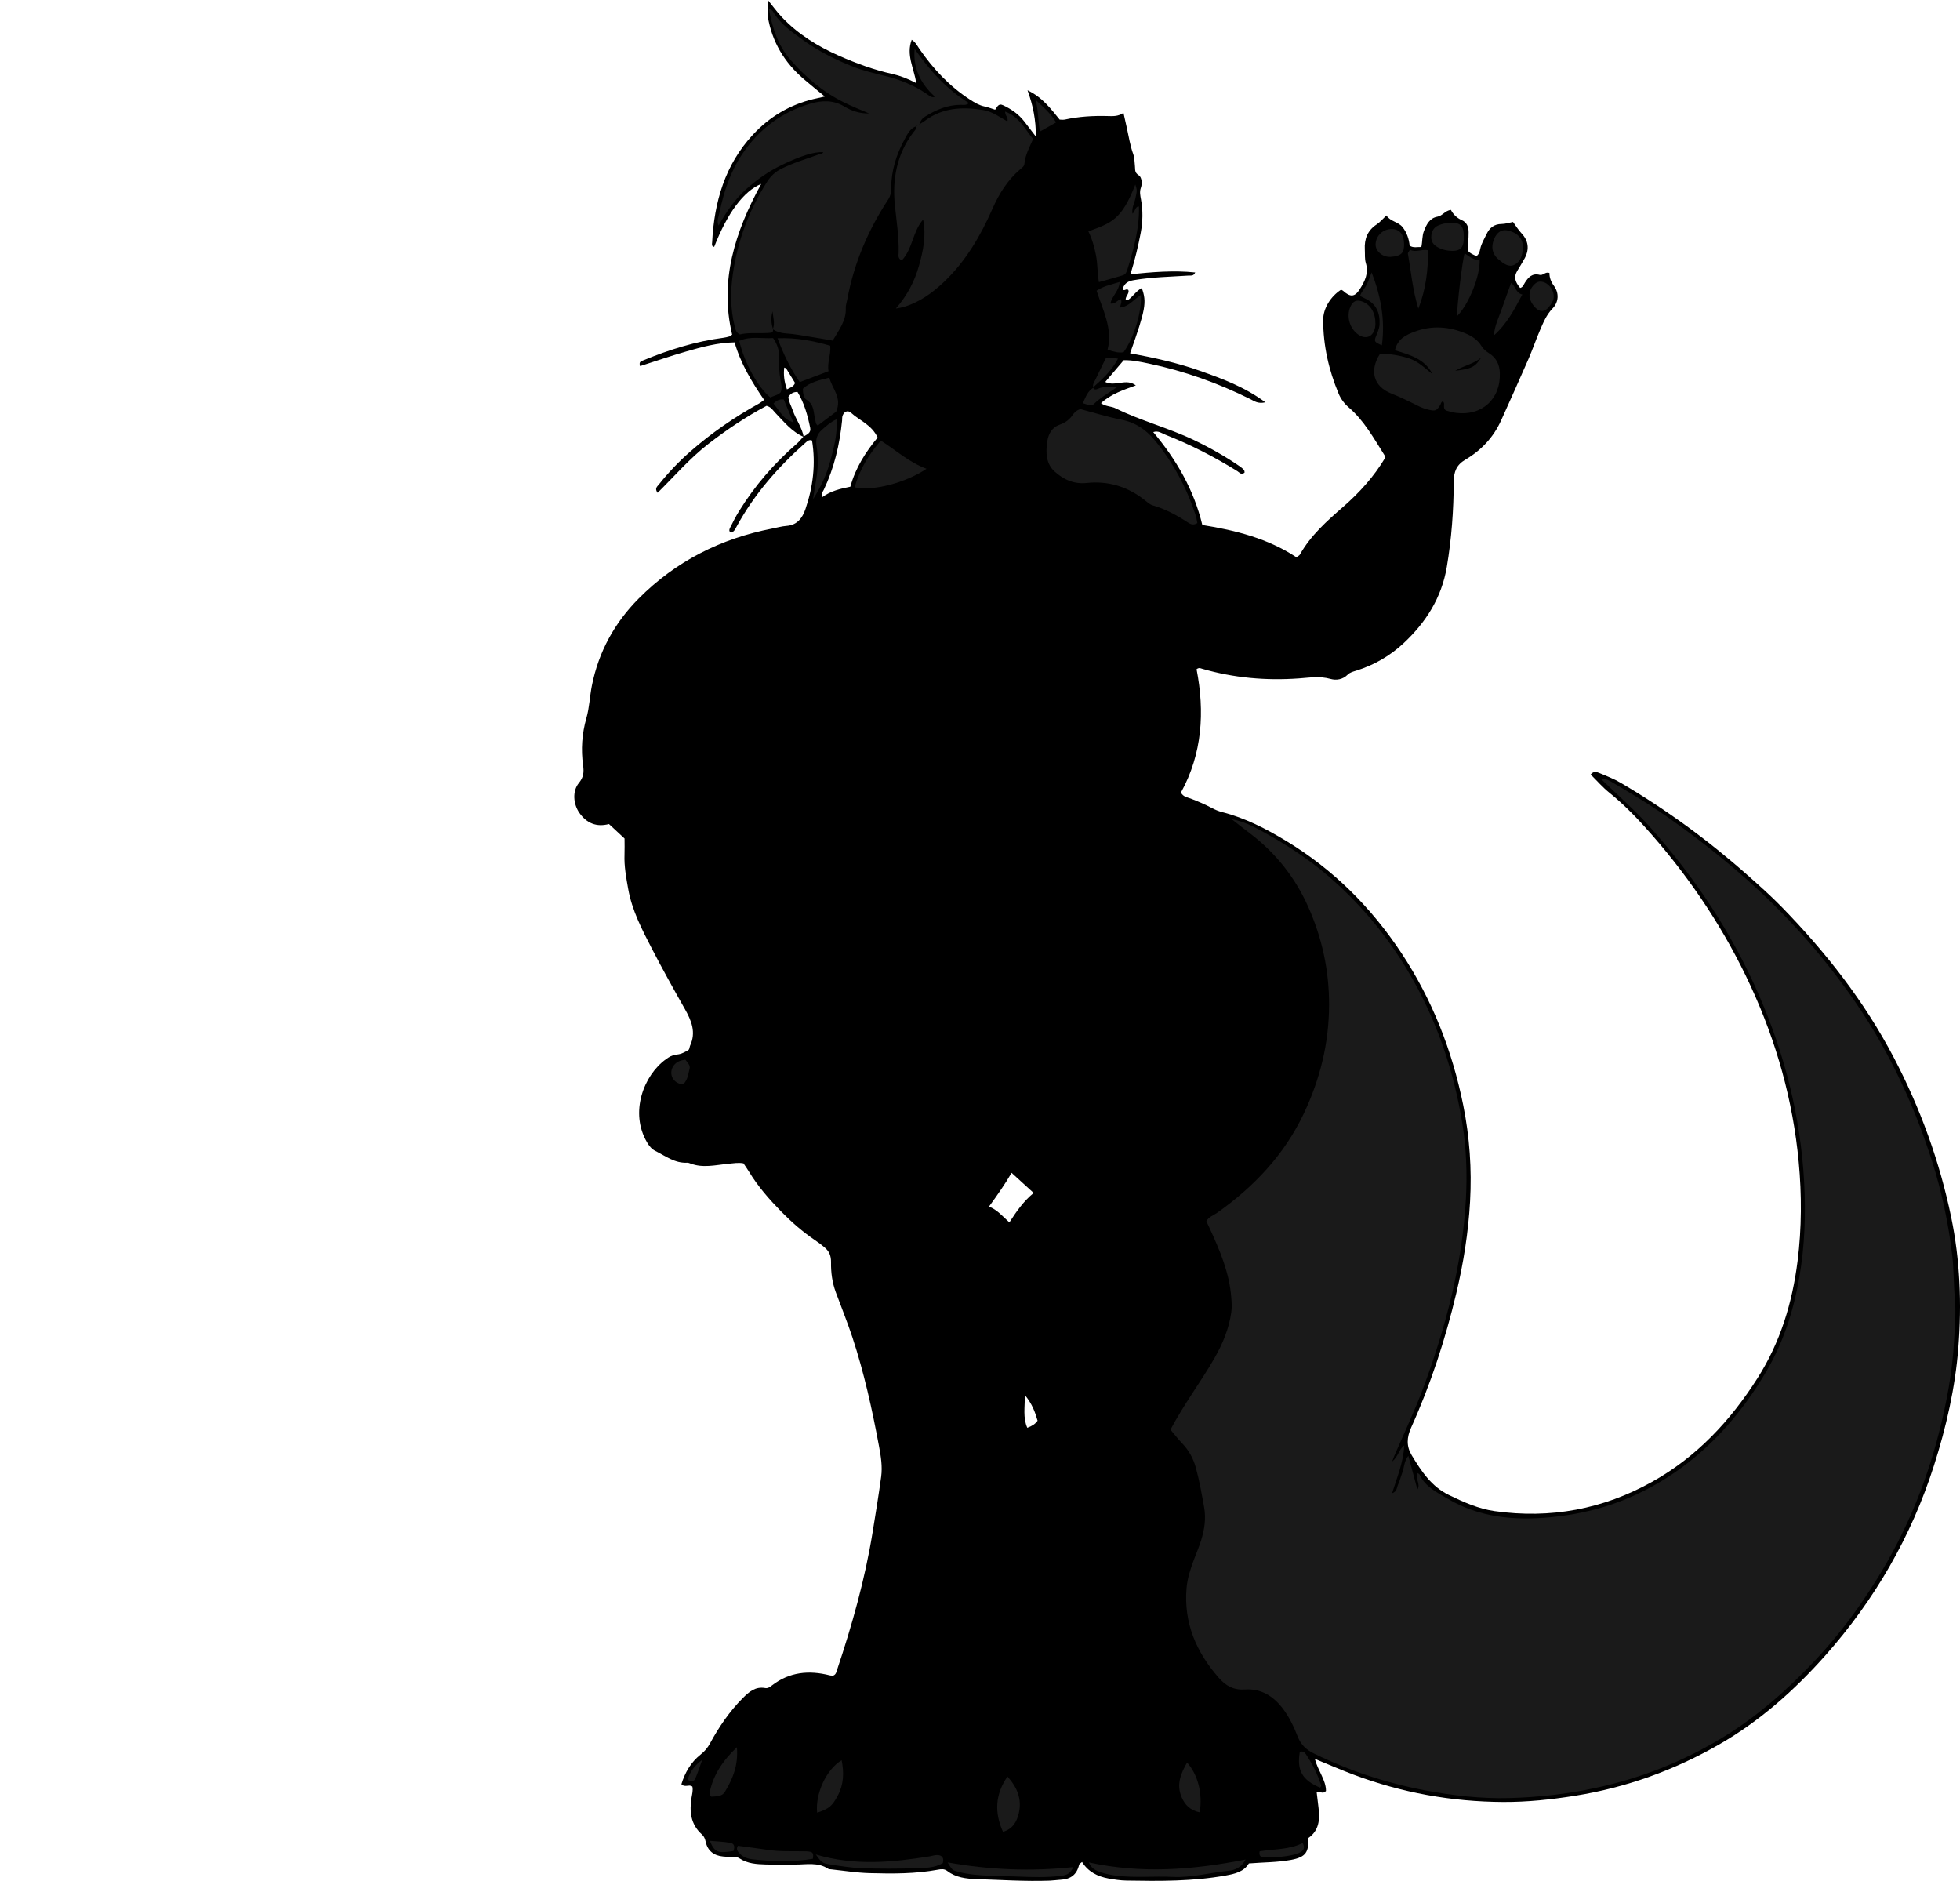 <?xml version="1.0" encoding="utf-8"?>
<!-- Generator: Adobe Illustrator 24.0.2, SVG Export Plug-In . SVG Version: 6.00 Build 0)  -->
<svg version="1.1" id="Layer_1" xmlns="http://www.w3.org/2000/svg" xmlns:xlink="http://www.w3.org/1999/xlink" x="0px" y="0px"
	 viewBox="0 0 1597.22 1532.6" style="enable-background:new 0 0 1597.22 1532.6;" xml:space="preserve">
<style type="text/css">
	.st0{fill:#1A1A1A;}
</style>
<g>
	<path d="M654.95,356.01c-9.79-4.28-16.25-12.5-23.38-19.9c-1.83-1.9-3.03-4.38-6.91-5.45c-16.34,8.66-32.27,19.3-47.51,31.13
		c-15.13,11.74-27.6,26.27-41.24,39.74c-2.71-3.49-0.26-5.18,1.01-6.78c7.69-9.66,16.21-18.59,25.46-26.71
		c17.3-15.2,36.19-28.21,56.35-39.36c1.15-0.63,2.15-1.53,3.95-2.83c-9.99-14.55-19.06-29.5-24.06-46.88
		c-14,0.23-26.77,3.8-39.46,7.43c-12.62,3.61-25.05,7.92-37.54,11.92c-1.32-3.77,1.11-4.09,2.78-4.77
		c20.97-8.65,42.48-15.38,65.06-18.32c1.65-0.21,3.27-0.62,4.88-1.07c0.58-0.16,1.07-0.69,2.29-1.52
		c-10.52-43.93,2.41-83.95,23.67-122.76c-14.32,5.8-27.59,23.77-38.31,51.29c-2.43-0.42-1.73-2.47-1.66-3.76
		c1.7-32.75,10.39-63.03,33.2-87.64c13.39-14.45,29.88-24.32,49.21-29c2.84-0.69,5.71-1.28,9.4-2.11
		c-6.08-5.03-11.72-9.56-17.21-14.28c-15.69-13.49-25.76-30.13-29.24-50.8C624.94,9.11,626.7,5.2,625.7,0
		c4.18,5.16,7.44,9.73,11.26,13.78c13.23,14.03,29.33,23.97,46.82,31.69c14,6.18,28.35,11.46,43.36,14.81
		c6.43,1.43,12.6,3.78,19.57,7.49c-1.99-12.36-8.42-23.07-3.75-35.36c3.17,2.01,4.55,4.94,6.34,7.54
		c11.26,16.32,24.58,30.53,41.37,41.37c3.69,2.38,7.27,4.53,11.61,5.44c2.9,0.61,5.7,1.73,8.67,2.66c1.61-1.96,2.49-5.5,6.4-3.68
		c6.73,3.13,12.69,7.27,17.3,13.17c2.8,3.58,5.54,7.22,9.49,12.37c0.03-13.85-2.33-25.25-6.8-37.71
		c12.17,5.76,18.98,15.1,26.2,23.91c1.59,0,2.94,0.23,4.19-0.04c11.46-2.49,23.05-3.19,34.75-2.87c4.3,0.12,8.67,0.43,13.05-2.57
		c1.09,4.86,1.96,8.62,2.78,12.4c1.55,7.13,2.68,14.33,5.19,21.26c1.1,3.04,0.99,6.54,1.38,9.83c0.32,2.7-0.47,5.13,3.07,7.31
		c2.37,1.46,3.12,6.46,1.75,10.23c-1.2,3.3-0.46,6.43,0.15,9.75c1.61,8.9,1.43,17.84-0.24,26.79c-2.08,11.1-4.74,22.05-8.39,33.9
		c17.91-1.8,35.17-3.31,52.76-1.46c-1.29,3.11-3.5,2.41-5.3,2.53c-14.91,0.99-29.88,1.21-44.69,3.72c-4.44,0.75-7.49,2.34-8.91,6.63
		c-0.09,0.28,0.02,0.63,0.04,1.03c1.29,1.51,2.77-1.22,4.42,0.42c0.91,2.77-2.27,4.95-2.23,7.58c0.65,0.93,1.23,1.03,1.92,0.54
		c4.02-2.85,6.63-7.39,11.22-9.77c4.22,11.54,3.13,17.57-9.52,53.15c19.29,3.58,38.33,7.72,56.78,14.25
		c18.29,6.47,36.45,13.08,53.45,25.72c-6.04,1.44-9-0.99-12.22-2.59c-26.34-13.09-53.84-22.91-82.64-28.96
		c-6.79-1.42-13.61-2.92-20.57-2.77c-5.1,6.01-9.94,11.7-15.07,17.73c8.22,4.12,16.97-3.33,24.94,2.82
		c-10.28,3.76-20.07,6.89-28.36,14.45c3.67,2.84,8.22,2.39,11.87,4.2c20.58,10.2,42.98,15.89,63.71,25.8
		c13.26,6.34,25.97,13.51,38.03,21.86c1.08,0.75,2.05,1.69,2.92,2.69c0.37,0.42,0.33,1.2,0.5,1.9c-2.43,2.57-4.13,0.09-5.87-1
		c-18.68-11.66-38.2-21.65-58.68-29.72c-2.92-1.15-5.72-3.54-9.94-2.16c18.89,22.48,33.12,46.97,40.02,75.72
		c27.24,4.3,53.54,11.04,76.69,26.29c1.32-1.01,2.36-1.42,2.79-2.18c8.84-15.66,21.98-27.32,35.32-38.95
		c13.32-11.61,25.11-24.71,34.05-39.69c-0.21-1.15-0.14-1.9-0.47-2.42c-8.7-13.73-16.52-28.12-29.14-38.92
		c-3.6-3.08-6.42-6.93-8.2-11.2c-8.02-19.22-12.6-39.23-12.56-60.13c0.02-9.29,6.08-19.04,14.55-24.51
		c0.56,0.29,1.22,0.47,1.67,0.88c5.88,5.3,9.45,5.15,13.52-1.16c4.17-6.47,7.53-13.16,5.01-21.46c-1.03-3.41-0.6-7.26-0.81-10.91
		c-0.5-8.6,2.14-15.63,9.68-20.57c2.74-1.8,4.9-4.46,7.91-7.29c3.19,4.99,9.62,5.11,13.12,9.48c3.58,4.46,5.28,9.82,5.83,15.19
		c3.2,1.99,6.1,0.92,9.51,1.06c0.97-4.54,0.53-8.92,2.08-12.95c2.11-5.49,4.76-10.66,11.02-11.77c4.21-0.75,6.23-4.96,10.98-5.55
		c1.88,3.65,4.81,6.57,8.82,8.33c4.21,1.84,5.59,5.5,5.62,9.76c0.02,2.99-0.09,5.99-0.42,8.96c-0.77,7.02-0.83,7.01,6.78,10.66
		c2.03-1.44,2.65-3.63,3.11-5.9c0.87-4.32,3.25-8,5.08-11.91c2.46-5.25,6.22-8.39,12.4-8.41c2.92-0.01,5.85-1,9.24-1.64
		c2.23,3.07,4.25,6.4,6.94,9.26c5.6,5.96,6.53,12.92,2.62,20.24c-1.88,3.51-4.06,6.86-6.08,10.29c-2.84,4.84-2.22,8.53,2.32,13.98
		c2.22-0.55,2.79-2.58,3.82-4.22c2.79-4.47,6.06-8.04,12.12-6.44c2.73,0.72,4.53-2.8,7.93-1.58c-0.03,3.78,1.21,7.19,3.71,10.59
		c4.27,5.81,3.89,13.16-1.15,18.35c-5.09,5.24-7.62,11.63-10.37,17.99c-3.29,7.63-5.95,15.53-9.26,23.14
		c-7.3,16.75-14.78,33.42-22.3,50.07c-6.23,13.79-16.22,24.41-29.12,31.98c-7.3,4.28-9.44,9.84-9.48,18
		c-0.11,23.25-1.78,46.4-5.66,69.4c-4.23,25.09-16.98,45.15-35.2,62.16c-11.11,10.37-24,17.8-38.52,22.35
		c-2.54,0.8-5.11,1.33-7.13,3.35c-3.93,3.93-9.21,4.76-13.98,3.41c-8.67-2.45-17.24-1-25.73-0.4c-26.84,1.92-53.14-0.41-78.98-7.92
		c-1.2-0.35-2.44-1.1-4.39,0.43c6.74,34.66,4.73,68.83-12.74,100.51c1.92,3.59,5.24,3.86,7.9,4.88c5.91,2.26,11.69,4.73,17.29,7.69
		c2.62,1.39,5.42,2.6,8.29,3.32c18.92,4.81,36.01,13.64,52.54,23.68c38.23,23.2,69.13,54.13,93.68,91.23
		c25.05,37.86,41.4,79.45,50.36,123.99c5.22,25.93,7.03,52.12,5.56,78.39c-1.41,25.17-5.36,50.08-11.2,74.7
		c-8.94,37.64-20.88,74.24-36.78,109.49c-3.64,8.06-4.02,15.24,0.47,22.69c7.78,12.89,16.02,25.42,30.19,32.28
		c11.97,5.79,24.13,11.3,37.44,13.17c45.35,6.39,88.17-1.53,128.14-23.82c36.32-20.25,63.81-49.7,85.95-84.46
		c18.58-29.18,28.4-61.38,32.69-95.49c3.38-26.88,3.43-53.95,0.92-80.71c-4.68-49.97-18.09-97.83-39.23-143.54
		c-20.69-44.74-47.58-85.33-79.86-122.41c-10.91-12.53-22.36-24.62-35.4-35.11c-5.37-4.32-9.94-9.64-15.04-14.67
		c2.35-3.01,4.9-2.11,6.69-1.38c6.14,2.51,12.4,4.97,18.1,8.32c36.83,21.63,71.15,46.77,103.1,75.11
		c9.45,8.39,18.94,16.79,27.75,25.83c35.92,36.83,67.38,76.93,91.39,122.77c21.6,41.25,37.3,84.45,46.72,129.94
		c7.26,35.08,8.68,70.67,5.88,106.25c-2.58,32.86-9.88,64.94-19.93,96.38c-18.52,57.91-48.37,109.48-88.6,154.74
		c-25.04,28.17-53.18,53.24-86.14,72.21c-36.68,21.11-75.86,35.26-117.71,41.95c-19.4,3.1-38.94,5.17-58.55,5.07
		c-41.92-0.2-82.68-7.5-121.98-22.29c-10.24-3.85-20.29-8.23-31.5-12.81c2.5,9.6,9.12,17.3,9.07,26.1c-2.89,3.21-5.03-0.4-7.55,1.27
		c0.47,3.99,0.95,8.21,1.48,12.42c1.22,9.69,0.39,18.7-8.3,24.68c0.33,11.35-1.82,15.57-14.17,17.84
		c-11.16,2.05-22.46,1.91-34.3,2.87c-4.02,6.81-11.52,8.51-19.09,9.87c-26.7,4.79-53.67,4.55-80.63,4.09
		c-4.95-0.08-9.94-0.82-14.83-1.73c-8.73-1.63-16.35-5.37-21.39-13.43c-1.11,1.03-2.24,1.56-2.41,2.31
		c-1.8,7.98-6.91,11.75-14.88,12.16c-2.98,0.15-5.95,0.64-8.93,0.75c-19.98,0.72-39.94-0.62-59.89-1.27
		c-8.25-0.27-16.72-1.23-23.69-6.59c-2.45-1.89-5.04-1.55-7.62-1.07c-18.45,3.43-37.11,3.3-55.72,2.8
		c-10.59-0.29-21.15-2.01-31.72-3.1c-0.66-0.07-1.44-0.04-1.94-0.38c-8.46-5.68-17.94-3.42-27.11-3.5c-8-0.07-16,0.16-23.99-0.07
		c-7.32-0.21-14.68-0.67-21.09-4.87c-1.8-1.18-3.57-1.38-5.65-1.27c-2.64,0.13-5.31-0.12-7.95-0.37
		c-7.43-0.71-12.45-4.55-14.09-11.92c-0.54-2.42-1.27-4.42-3.07-6.02c-9.29-8.25-10.32-18.84-8.44-30.17
		c0.48-2.93,1.3-5.79,0.67-8.8c-2.63-2.25-6.02,1.1-8.96-2c2.82-9.29,7.65-17.84,15.68-24.19c3.23-2.55,5.62-5.36,7.57-8.95
		c7.32-13.5,15.9-26.12,26.79-37.06c5.04-5.06,10.3-9.58,18.22-8.14c2.22,0.4,3.85-0.84,5.41-2.05
		c14.29-11.09,30.23-12.62,47.23-8.29c0.94,0.24,1.96,0.14,2.85,0.19c2.3-0.93,2.55-3.06,3.17-4.89
		c12.27-36.6,22.67-73.65,28.88-111.84c2.45-15.07,4.92-30.13,6.97-45.25c1.13-8.31-0.2-16.6-1.73-24.8
		c-5.61-30.09-12.14-59.96-21.77-89.05c-4.07-12.3-8.96-24.34-13.46-36.5c-2.92-7.88-4.03-16.21-3.89-24.43
		c0.09-5.29-1.47-8.93-5.15-12.05c-2.53-2.15-5.2-4.16-7.96-6.02c-9.97-6.74-19.02-14.65-27.38-23.19
		c-9.75-9.96-19.02-20.46-26.3-32.5c-1.38-2.28-2.94-4.44-4.55-6.87c-4.13-0.8-8.27-0.02-12.58,0.38
		c-10.1,0.94-20.34,3.62-30.45-0.19c-0.93-0.35-1.94-0.76-2.89-0.71c-10,0.53-17.57-5.43-25.83-9.55c-3.14-1.56-5.12-4.12-6.84-7.04
		c-14.29-24.23-2.86-54.54,15.38-67.72c2.4-1.74,4.95-3.36,8.08-3.69c1.62-0.17,3.27-0.48,4.79-1.05c1.85-0.7,3.58-1.73,5.15-2.51
		c1.47-1.01,1.1-2.55,1.63-3.68c5.14-10.99,1.18-20.49-4.26-30.08c-9.19-16.2-18.23-32.49-26.79-49.02
		c-8.09-15.64-16.3-31.33-19.39-48.97c-1.6-9.15-3.32-18.29-2.95-27.67c0.17-4.32,0.03-8.64,0.03-13.18
		c-4.19-3.89-8.29-7.7-12.69-11.78c-10.08,2.66-18.13-0.54-24.13-9.12c-4.98-7.13-5.85-17.73-0.43-24.3
		c3.84-4.65,4.28-8.71,3.48-14.4c-1.81-12.92-0.96-25.75,2.69-38.54c2.44-8.53,2.72-17.66,4.46-26.42
		c5.47-27.54,18.45-51.21,38.19-71.04c30.24-30.37,66.84-48.84,108.78-56.98c3.92-0.76,7.81-1.87,11.77-2.17
		c8.68-0.65,12.86-6.59,15.26-13.57c6.23-18.16,8.53-36.84,5.4-56c-2.28-0.92-3.84,0.49-5.3,1.79
		c-22.32,19.77-41.77,41.9-56.1,68.25c-1.09,2-2,4.27-4.55,5.06c-2.11-1.01-1.43-2.8-0.78-4.09c2.22-4.46,4.48-8.94,7.1-13.18
		c12.85-20.84,28.69-39.15,47.19-55.19c1.99-1.73,3.62-3.87,5.42-5.82c2.76-1.68,6.38-2.88,5.52-7.14
		c-2.08-10.3-4.94-20.35-10.33-29.24c-3.43-0.04-5.56,1.27-7.43,4c0.12,3.72,2.25,7.15,3.5,10.86
		C648.48,341.67,653.5,348.1,654.95,356.01z M715.18,356.52c-4.83-10.45-14.63-13.74-21.61-20.14c-2.92-2.68-6.37-0.79-7.19,3.31
		c-0.19,0.97-0.06,1.99-0.16,2.99c-1.99,19.6-6.4,38.54-14.92,56.42c-0.76,1.6-2.46,3.13-1.12,5.92c6.78-5,14.71-6.82,22.78-8.44
		C697.16,381.17,705.38,368.36,715.18,356.52z M822.55,996.03c5.8-8.99,11.56-17.26,19.78-23.99c-6.26-5.71-11.84-10.8-17.98-16.4
		c-5.11,8.88-11.44,17.92-18.41,27.51C812.85,985.87,816.97,991.08,822.55,996.03z M837.14,1163.42c3.72-1.39,6.25-2.83,8.39-5.78
		c-1.97-6.78-4.31-13.61-10.38-20.9C835.2,1146.86,833.5,1155.02,837.14,1163.42z M641.3,317.27c2.75-1.5,5.38-2.09,6.6-5.22
		c-2.31-3.8-4.69-7.78-7.16-11.7c-0.28-0.45-1.07-0.57-1.66-0.86C638.45,305.14,638.93,310.67,641.3,317.27z"/>
	<path class="st0" d="M953.81,1164.95c5.56-10.45,11.41-19.71,17.38-28.92c6.34-9.76,12.84-19.45,18.6-29.55
		c6.6-11.59,11.74-23.83,13.61-37.27c0.56-4.03,0.29-7.8-0.01-11.8c-1.51-20.35-9.36-38.63-17.73-56.79
		c-0.83-1.81-1.68-3.61-2.58-5.53c1.91-3.61,5.65-4.68,8.53-6.71c30.16-21.26,54.88-47.34,70.83-80.94
		c13.27-27.97,20.56-57.28,20.64-88.56c0.08-28.21-5.77-54.94-17.17-80.36c-10.62-23.69-26.46-43.69-47.33-59.47
		c-4.49-3.39-8.89-6.9-14.96-11.62c9.84,1.99,16.94,5.6,23.82,9.34c19.32,10.51,37.83,22.33,54.56,36.7
		c28.81,24.74,52.28,53.76,70.66,87.06c19.83,35.93,32.4,74.25,38.95,114.58c3.31,20.39,4.11,41.02,2.97,61.67
		c-2.92,53.25-16.21,104.17-34.69,153.95c-7.06,19.03-15.79,37.33-23.83,55.92c-0.37,0.85-0.65,1.73-1.61,4.3
		c5.03-4.09,5.31-9.64,9.91-13.24c-0.77,14.25-6.01,26.36-9.94,39.02c4.22-1.23,3.78-4.99,5.07-7.57c1.32-2.65,1.87-5.68,3-8.44
		c1.85-4.53,1.48-9.85,5.19-14.51c2.51,9.39,4.86,18.18,7.36,27.52c3.03-4.89-2.5-9.13,0.23-13.41c0.58,0.43,1.34,0.7,1.57,1.21
		c4.57,9.99,14.05,14.4,22.69,19.55c26.03,15.5,54.61,17.99,83.92,15.22c24.3-2.3,47.72-8.16,70.01-18.54
		c17.64-8.22,33.8-18.63,48.59-31.11c23.37-19.73,42.22-43.31,57.62-69.68c13.74-23.54,21.91-49.03,26.55-75.79
		c4.52-26.02,5.43-52.19,3.96-78.51c-2.95-52.65-15.57-102.88-36.55-151.25c-22.21-51.19-52.67-96.95-89.77-138.32
		c-11.95-13.33-25.59-25.14-39.05-38.21c4.09-0.56,6.96,1.34,9.74,2.99c12.87,7.66,25.8,15.21,38.19,23.67
		c24.75,16.92,48.4,35.27,70.81,55.16c31.2,27.7,58.97,58.54,83.26,92.51c29.87,41.78,51.79,87.46,67.41,136.27
		c8.12,25.37,13.62,51.28,16.69,77.77c1.34,11.6,1.05,23.25,2.11,34.79c1.04,11.34-0.03,22.5-0.6,33.69
		c-1.32,25.94-6.11,51.37-12.56,76.51c-10.66,41.55-27.06,80.71-49.56,117.19c-14.51,23.53-30.83,45.76-49.8,66.04
		c-22.85,24.43-47.56,46.49-76.18,63.97c-32.67,19.95-67.79,33.74-105.2,41.63c-22.82,4.82-45.98,7.42-69.24,8.02
		c-22.98,0.6-45.79-1.99-68.42-6.25c-31.57-5.94-61.74-15.91-90.6-29.99c-6.26-3.05-10.7-7.03-13.35-13.85
		c-3.11-8.01-6.86-15.88-12.16-22.86c-7.75-10.19-17.76-16.38-30.67-15.51c-9.3,0.62-15.64-2.83-21.52-9.54
		c-18.33-20.92-28.56-44.63-26.25-72.86c0.68-8.32,3.34-16.22,6.26-24.01c1.87-4.98,4-9.87,5.58-14.94
		c2.77-8.92,4.19-17.81,2.45-27.4c-1.95-10.78-3.82-21.53-6.74-32.1c-2.09-7.56-5.72-14.06-11.13-19.71
		C960.14,1172.74,957.3,1169.06,953.81,1164.95z"/>
	<path class="st0" d="M629.91,268.04c0.11,1.37,0.13,2.82-1.62,3.05c-1.97,0.26-3.97,0.3-5.96,0.33c-6.63,0.11-13.28-0.4-19.43,1.1
		c-3.19-1.56-3.59-4.18-4.24-6.8c-3.53-14.13-3.46-28.54-1.42-42.68c3.88-26.95,13.2-52.08,27.99-75.1
		c2.99-4.65,6.63-7.97,11.61-10.47c9.86-4.96,20.42-7.93,30.68-11.75c1.19-0.44,2.69-0.19,3.34-1.68
		c-7.34-0.57-18.45,3.05-33.39,10.21c-11.22,5.38-21.23,12.39-30.33,20.76c-8.87,8.16-15.46,18.13-21.57,28.76
		c-1.75-4.14,0.16-7.54,0.85-10.94c3.49-17.06,8.98-33.43,18.87-47.94c13.57-19.92,31.87-33.63,55.1-40.41
		c9.52-2.78,18.75-3.09,27.88,2.44c5.89,3.57,12.68,5.7,20,5.53c-7.03-2.93-14.07-5.79-20.87-9.18
		c-16.98-8.47-31.12-20.56-43.39-34.69C634,37.03,629.33,22.83,626.5,6.84c1.8,1.25,2.84,1.6,3.25,2.31
		c6.04,10.43,15.59,16.99,25.12,23.81c12.53,8.96,26.13,15.77,40.32,21.37c8.29,3.27,17.09,5.38,25.79,7.48
		c12.43,3,24.04,7.71,34.59,14.98c1.61,1.11,3.11,2.58,5.31,2.4c0.29-0.02,0.55-0.35,0.83-0.54
		c-12.11-10.95-17.76-23.92-16.38-38.78c12.31,17.44,25.81,32.77,44.28,44.13c-2.33,2.06-4.66,1.42-6.68,1.42
		c-10.72,0.01-20.07,4-28.98,9.53c-2.44,1.51-3.95,3.46-4.5,6.23c-0.88,0.54-1.75,1.08-2.63,1.62c-5.24,1.77-7.37,6.53-9.68,10.77
		c-6.73,12.38-10.89,25.56-10.89,39.83c0,3.3-0.49,6.16-2.53,9.27c-16.31,24.96-27.91,51.93-33.28,81.4
		c-0.41,2.27-1.32,4.57-1.21,6.81c0.53,10.43-5.65,18-10.64,26.65c-5.64-0.97-11.13-1.97-16.63-2.84c-7.2-1.13-14.39-2.6-21.64-3.03
		c-4.03-0.24-7.37-1.34-10.62-3.38c2.11-4.87,0.19-9.72-0.09-14.58C628.1,258.5,628.36,263.28,629.91,268.04z"/>
	<path class="st0" d="M746.81,102.79c0.88-0.54,1.75-1.08,2.63-1.62c1.4-0.89,2.87-1.7,4.19-2.69c14.4-10.87,30.78-11.52,47.6-8.81
		c7.22,1.16,13.27,5.62,19.71,9.27c1-3.21-2.13-4.81-1.82-8.02c11.28,4.06,16.01,14.13,22.76,22.36
		c-2.99,6.85-6.43,13.01-7.06,20.08c-0.2,2.26-1.92,3.27-3.45,4.58c-10.28,8.82-17.18,19.76-22.65,32.25
		c-9.63,21.99-21.74,42.68-39.4,59.46c-9.71,9.23-20.48,16.94-33.62,20.68c-1.24,0.35-2.54,0.49-5.66,1.08
		c9.45-10.94,15.21-22.15,18.73-34.52c3.53-12.41,6.16-24.87,3.47-37.97c-8.55,9.77-8.49,23.88-17.32,33.22
		c-3.45-1.39-2.67-4.03-2.62-6.15c0.32-12.99-1.73-25.75-3.05-38.62c-2.19-21.37,1.57-41.74,14.95-59.42
		C745.41,106.37,746.97,105.03,746.81,102.79z"/>
	<path class="st0" d="M880.34,333.3c10.71,2.82,22.11,6.41,33.76,8.73c11.38,2.27,19.81,8.09,27.05,16.88
		c14.98,18.18,25.83,38.5,33.16,60.78c0.7,2.13,0.97,4.39,1.42,6.51c-2.98,1.95-5.37,1.08-7.7-0.46
		c-8.89-5.89-18.19-10.9-28.49-13.91c-2.97-0.87-5.08-3.08-7.43-4.9c-13.75-10.67-29.44-15.22-46.58-13.4
		c-10.63,1.13-19.13-2.98-26.24-9.45c-6.84-6.22-7.21-15.28-5.9-24.12c0.98-6.6,3.78-11.76,10.65-14.13c4.1-1.41,7.54-4,10.1-7.74
		C875.43,336.22,877.07,334.45,880.34,333.3z"/>
	<path class="st0" d="M1136.76,285.43c2.15-9.6,9.49-12.8,16.57-15.37c13.64-4.97,27.43-4.02,40.8,1.55
		c5.25,2.19,10.05,5.22,13.1,10.32c1.58,2.63,3.85,4.4,6.44,6.05c5.73,3.66,8.32,9.08,8.56,15.95c0.75,21.17-14.6,35.24-35.79,32.46
		c-2.94-0.39-5.8-1.35-8.04-1.89c-3.37-2.15-0.19-5.58-2.58-7.44c-1.59,0.38-1.52,1.97-2.2,3.03c-2.87,4.47-3.82,5-8.93,3.86
		c-2.88-0.64-5.78-1.59-8.41-2.91c-7.43-3.72-14.84-7.36-22.59-10.44c-14.49-5.77-17.87-18.62-9.12-32.31
		c8.01-0.11,15.85,1.26,23.44,3.64c7.65,2.39,13.26,8.14,19.38,12.99C1161.11,292.32,1148.64,289.04,1136.76,285.43z
		 M1185.85,302.12c13.29-1.57,16.23-3.04,21.21-10.83C1201.32,296.45,1193.57,297.57,1185.85,302.12z"/>
	<path class="st0" d="M922.86,174.09c2.46-1.66,1.57-4.89,4.87-6c0.13-0.04,0.42,0.31,0.43,1.26c0.27,17.13-4.28,33.35-9.22,49.51
		c-0.69,2.27-1.4,4.68-3.85,5.44c-6.27,1.94-12.62,3.61-19.58,5.57c-1.32-7.56-0.98-14.76-2.36-21.77
		c-1.34-6.81-3.17-13.37-6.24-19.58c19.19-6.97,27.14-9.63,38.28-38.13c1.62,4.96,1.4,4.92,0.03,11.41
		C924.41,165.65,922.13,169.18,922.86,174.09z"/>
	<path class="st0" d="M755.05,381.96c-17.41,11.64-43.72,18.36-58.61,15.14c4.01-14.37,11.38-26.64,21.36-38.1
		C729.99,366.75,740.54,376.61,755.05,381.96z"/>
	<path class="st0" d="M893.63,236.86c6.4-4.15,12.32-5,18.76-7.11c-0.24,7.15-6.16,11.21-7.51,17.53c3.76,0.92,5.65-2.8,8.45-3.56
		c1.4,2.57-0.63,4.47-0.39,6.85c7.01-0.73,11.04-6.71,16.78-10.23c0.67,14.4-5.36,34.16-14.12,46.68c-4.17,0.7-8.22-0.43-13.01-2.13
		C906.89,267.69,898.7,252.73,893.63,236.86z"/>
	<path class="st0" d="M629.96,275.46c3.83,5.4,5.2,10.65,5.01,16.48c-0.19,5.94-0.04,11.86,1.08,17.79
		c0.59,3.11,1.51,6.51,0.15,9.93c-2.34,2.41-5.76,2.71-8.36,4.26c-10.04-7.93-21.42-28.57-25.39-46.15
		C611.49,273.61,621,276.1,629.96,275.46z"/>
	<path class="st0" d="M651.7,311.37c-7.43-10.83-13.16-22.51-18.07-35.75c15.55-0.63,29.3,2.16,42.93,6.07
		c0.7,7.4-2.65,13.69-1.37,20.76C667.38,305.41,659.73,308.32,651.7,311.37z"/>
	<path class="st0" d="M1015.05,1515.18c-3.64,6.77-8.74,8.62-13.97,9.16c-15.15,1.58-29.99,5.74-45.44,5
		c-15.26-0.73-30.6,0.88-45.84-0.99c-4.26-0.52-8.55-1.39-12.61-2.74c-4-1.33-8.05-3.07-9.89-8.07
		C929.73,1526.79,971.65,1523.8,1015.05,1515.18z"/>
	<path class="st0" d="M675.87,307.72c2.11,9.02,10.53,16.01,5.54,27.68c-4.16,3.15-9.62,7.28-14.97,11.33
		c-2.02-1.4-1.68-3.19-2.08-4.67c-1.58-5.82-0.61-12.5-7.28-16.45c-2.04-1.21-2.82-5.13-2.82-8.84
		C660.05,311.31,667.74,309.76,675.87,307.72z"/>
	<path class="st0" d="M664.77,1511.06c31.91,9.44,62.2,6.44,92.51,1.59c2.29-0.37,4.59-1.25,6.84-1.11
		c3.64,0.22,5.33,2.39,4.17,6.58c-6.62,3.99-14.41,3.94-21.9,4.16c-14.65,0.44-29.34,0.51-43.98-0.01
		c-8.93-0.32-17.84-1.8-26.7-3.18C670.02,1518.2,669.26,1517.31,664.77,1511.06z"/>
	<path class="st0" d="M874.52,1521.37c-2.05,5.36-5.51,6.57-9.72,7.1c-11.95,1.49-23.96,1.03-35.9,0.58
		c-7.3-0.27-14.61-0.39-21.92-0.66c-8.63-0.31-17.25-0.95-25.66-3.09c-5.26-1.34-5.25-1.36-9.1-7.75
		C806.3,1523.61,839.99,1525.01,874.52,1521.37z"/>
	<path class="st0" d="M662.56,406.74c0.82-5.16,1.53-10.34,2.47-15.47c1.73-9.51,1.83-19,0.31-28.56
		c-0.76-4.79,0.58-9.06,4.39-12.44c3.44-3.05,6.81-6.15,12.03-8.7c0.8,12.52-2.31,23.4-5.23,34.36
		C673.62,386.83,668.83,396.9,662.56,406.74z"/>
	<path class="st0" d="M817.33,1492.59c-7.02-15.62-6.46-30.3,3.65-45.05c8.01,8.92,11.93,18.53,9.24,29.95
		C828.59,1484.44,825.18,1490.39,817.33,1492.59z"/>
	<path class="st0" d="M1240.83,202.48c-0.06,5.59-1.76,10.84-6.82,13.31c-4.71,2.31-9.04-1.34-12.48-4.07
		c-4.29-3.39-6.42-8.36-4.92-14.12c1.85-7.11,6.05-10.79,11.48-9.87C1235.38,188.97,1241.88,193.94,1240.83,202.48z"/>
	<path class="st0" d="M665.88,1477c-1.56-15.69,7.53-35.23,19.97-42.74c2.07,10.23,1.73,19.76-3.21,28.97
		C678.23,1471.49,675.6,1473.86,665.88,1477z"/>
	<path class="st0" d="M1193.52,206.43c3.9,2.43,7.29,5.94,12.24,5.16c0.59,13.15-8.79,36.33-18.35,46
		C1187.17,250.19,1191.6,212.58,1193.52,206.43z"/>
	<path class="st0" d="M1163.89,203.9c-0.25,15.94-1.66,31.31-8.07,47.54c-4.8-15.68-5.95-30.35-8.52-44.74
		c-0.13-0.74,0.85-1.68,1.7-3.22C1153.5,205.95,1158.23,202.83,1163.89,203.9z"/>
	<path class="st0" d="M1120.84,263.87c-0.02,0.25-0.02,1.6-0.26,2.89c-1.44,7.74-7.68,10.25-14,5.66
		c-6.79-4.92-9.49-14.61-6.22-22.28c2.15-5.03,5.35-6.34,10.38-4.22C1117.04,248.58,1120.95,255.09,1120.84,263.87z"/>
	<path class="st0" d="M1192.84,192.47c0,0.99,0.05,1.99-0.01,2.97c-0.38,6.37-2.86,9-9.24,8.99c-4.29-0.01-8.48-0.98-12.32-3.15
		c-3.15-1.78-4.95-4.34-4.93-7.97c0.02-4.31,1.82-7.91,5.75-9.62c2.96-1.29,6.35-1.98,9.58-2.13
		C1190.08,181.16,1192.83,184.03,1192.84,192.47z"/>
	<path class="st0" d="M662.38,1514.6c-16.63,2.82-32.78,2.14-48.93,0.46c-3.99-0.42-7.84-1.74-10.71-4.79
		c-1.55-1.65-3.21-3.48-1.4-6.29c8.07,1.09,16.22,2.1,24.33,3.33c9.58,1.44,19.21,1.02,28.83,1.14c1.98,0.02,4.02,0.02,5.94,0.46
		C663,1509.49,662.84,1511.64,662.38,1514.6z"/>
	<path class="st0" d="M977.69,1476.72c-7.73-1.58-12.09-5.99-14.82-12.42c-4.39-10.33-0.59-19.28,4.5-28.14
		C976.16,1446.09,980.11,1461.12,977.69,1476.72z"/>
	<path class="st0" d="M600.5,1423.69c1.24,14.81-3.38,25.62-9.51,35.89c-2.14,3.59-4.73,4.12-11.28,4.39
		c-1.24-0.79-1.74-1.91-1.44-3.35C581.19,1446.59,588.43,1435.17,600.5,1423.69z"/>
	<path class="st0" d="M1134.07,186.64c6.44,0,9.93,4.25,10.13,11.99c0.18,7.21-2,10.11-10.99,10.67
		c-6.69,0.41-12.5-4.85-12.23-10.35C1121.33,191.94,1126.96,186.64,1134.07,186.64z"/>
	<path class="st0" d="M1117.75,221.98c7.55,19.38,11.14,38.86,8.34,59.38c-5.79-2.47-6.41-3.15-5.02-6.76
		c1.31-3.4,2.97-6.63,3.14-10.4c0.43-9.5-2.85-16.84-11.84-21c-1.18-0.55-2.33-1.16-4.06-2.02c1.11-3.61,3.83-6.1,5.35-9.2
		C1115.24,228.76,1116.4,225.32,1117.75,221.98z"/>
	<path class="st0" d="M1255.45,229.48c6.8,0.12,12.66,8.96,10.1,15.28c-0.85,2.11-2.26,4.08-3.74,5.83
		c-3.12,3.67-6.93,3.73-10.3,0.4c-6.36-6.27-6.79-13.74-1.17-19.26C1251.82,230.25,1253.47,229.32,1255.45,229.48z"/>
	<path class="st0" d="M1231.39,230.53c3.78,2.67,3.73,8.24,9.17,9.43c-6.55,12.24-12.31,23.7-23.24,33.41
		c0.82-8.69,4.3-15.19,6.64-22.01C1226.32,244.49,1228.83,237.67,1231.39,230.53z"/>
	<path class="st0" d="M1075.78,1456.62c-14.54-6.06-19.07-14.01-16.58-29.04c2.25-1,3.87,0.05,5.02,1.8
		c5.25,7.98,9.66,16.38,12.39,25.58C1076.73,1455.4,1076.07,1456.07,1075.78,1456.62z"/>
	<path class="st0" d="M1061.53,1501.73c1.87,3.24,1.2,5.6-1.36,7.21c-1.64,1.03-3.58,1.72-5.48,2.19
		c-8.06,1.99-16.29,2.41-24.56,2.26c-2.72-0.05-4.34-1.19-3.66-4.9C1038.18,1506.48,1050.54,1507.33,1061.53,1501.73z"/>
	<path class="st0" d="M558.47,863.44c1.91,2.62,4.23,4.48,3.48,7.41c-0.97,3.79-1.37,7.83-3.82,11.08c-1.1,1.46-2.84,1.59-4.48,1.04
		c-6.97-2.35-8.82-10.64-3.62-15.96C552.2,864.78,554.93,863.95,558.47,863.44z"/>
	<path class="st0" d="M843.84,81.3c5.92,5.73,12.34,10.82,16.75,18.48c-4.47,2.52-8.39,4.73-13.13,7.41
		C845.77,98.14,846.27,89.54,843.84,81.3z"/>
	<path class="st0" d="M890.74,315.64c0.77,2.26,2.52,1.84,3.96,1.15c4.41-2.11,8.92-1.12,15.62-1.36
		c-7.58,5.25-13.85,8.73-18.95,13.8c-2.49,2.47-5.49,0.04-9.01-0.67c2.4-4.99,3.86-9.87,8.66-12.64L890.74,315.64z"/>
	<path class="st0" d="M891.02,315.92c-1.02-2.55,0.64-4.48,1.6-6.51c2.68-5.69,5.47-11.34,8.33-17.23
		c2.93-1.33,6.03-0.75,10.09,0.09c-5.19,9.85-12.65,16.69-20.3,23.37L891.02,315.92z"/>
	<path class="st0" d="M578.44,1499.93c5.68,0.52,11.19,0.69,16.56,1.62c3.91,0.68,3.74,3.71,2.73,6.67
		C584.71,1510.29,582.4,1509.32,578.44,1499.93z"/>
	<path class="st0" d="M630.33,328.74c2.46-2.25,4.61-3.65,8.36-3.2c2.46,5.83,5.09,12.04,7.91,18.72
		C639.63,341.36,639.5,341.23,630.33,328.74z"/>
	<path class="st0" d="M572.26,1433.97c-1.86,5.1-3.56,10.28-5.65,15.28c-1.16,2.77-3.57,2.27-6.21,1.03
		C562.17,1443.51,566.28,1438.28,572.26,1433.97z"/>
</g>
</svg>
